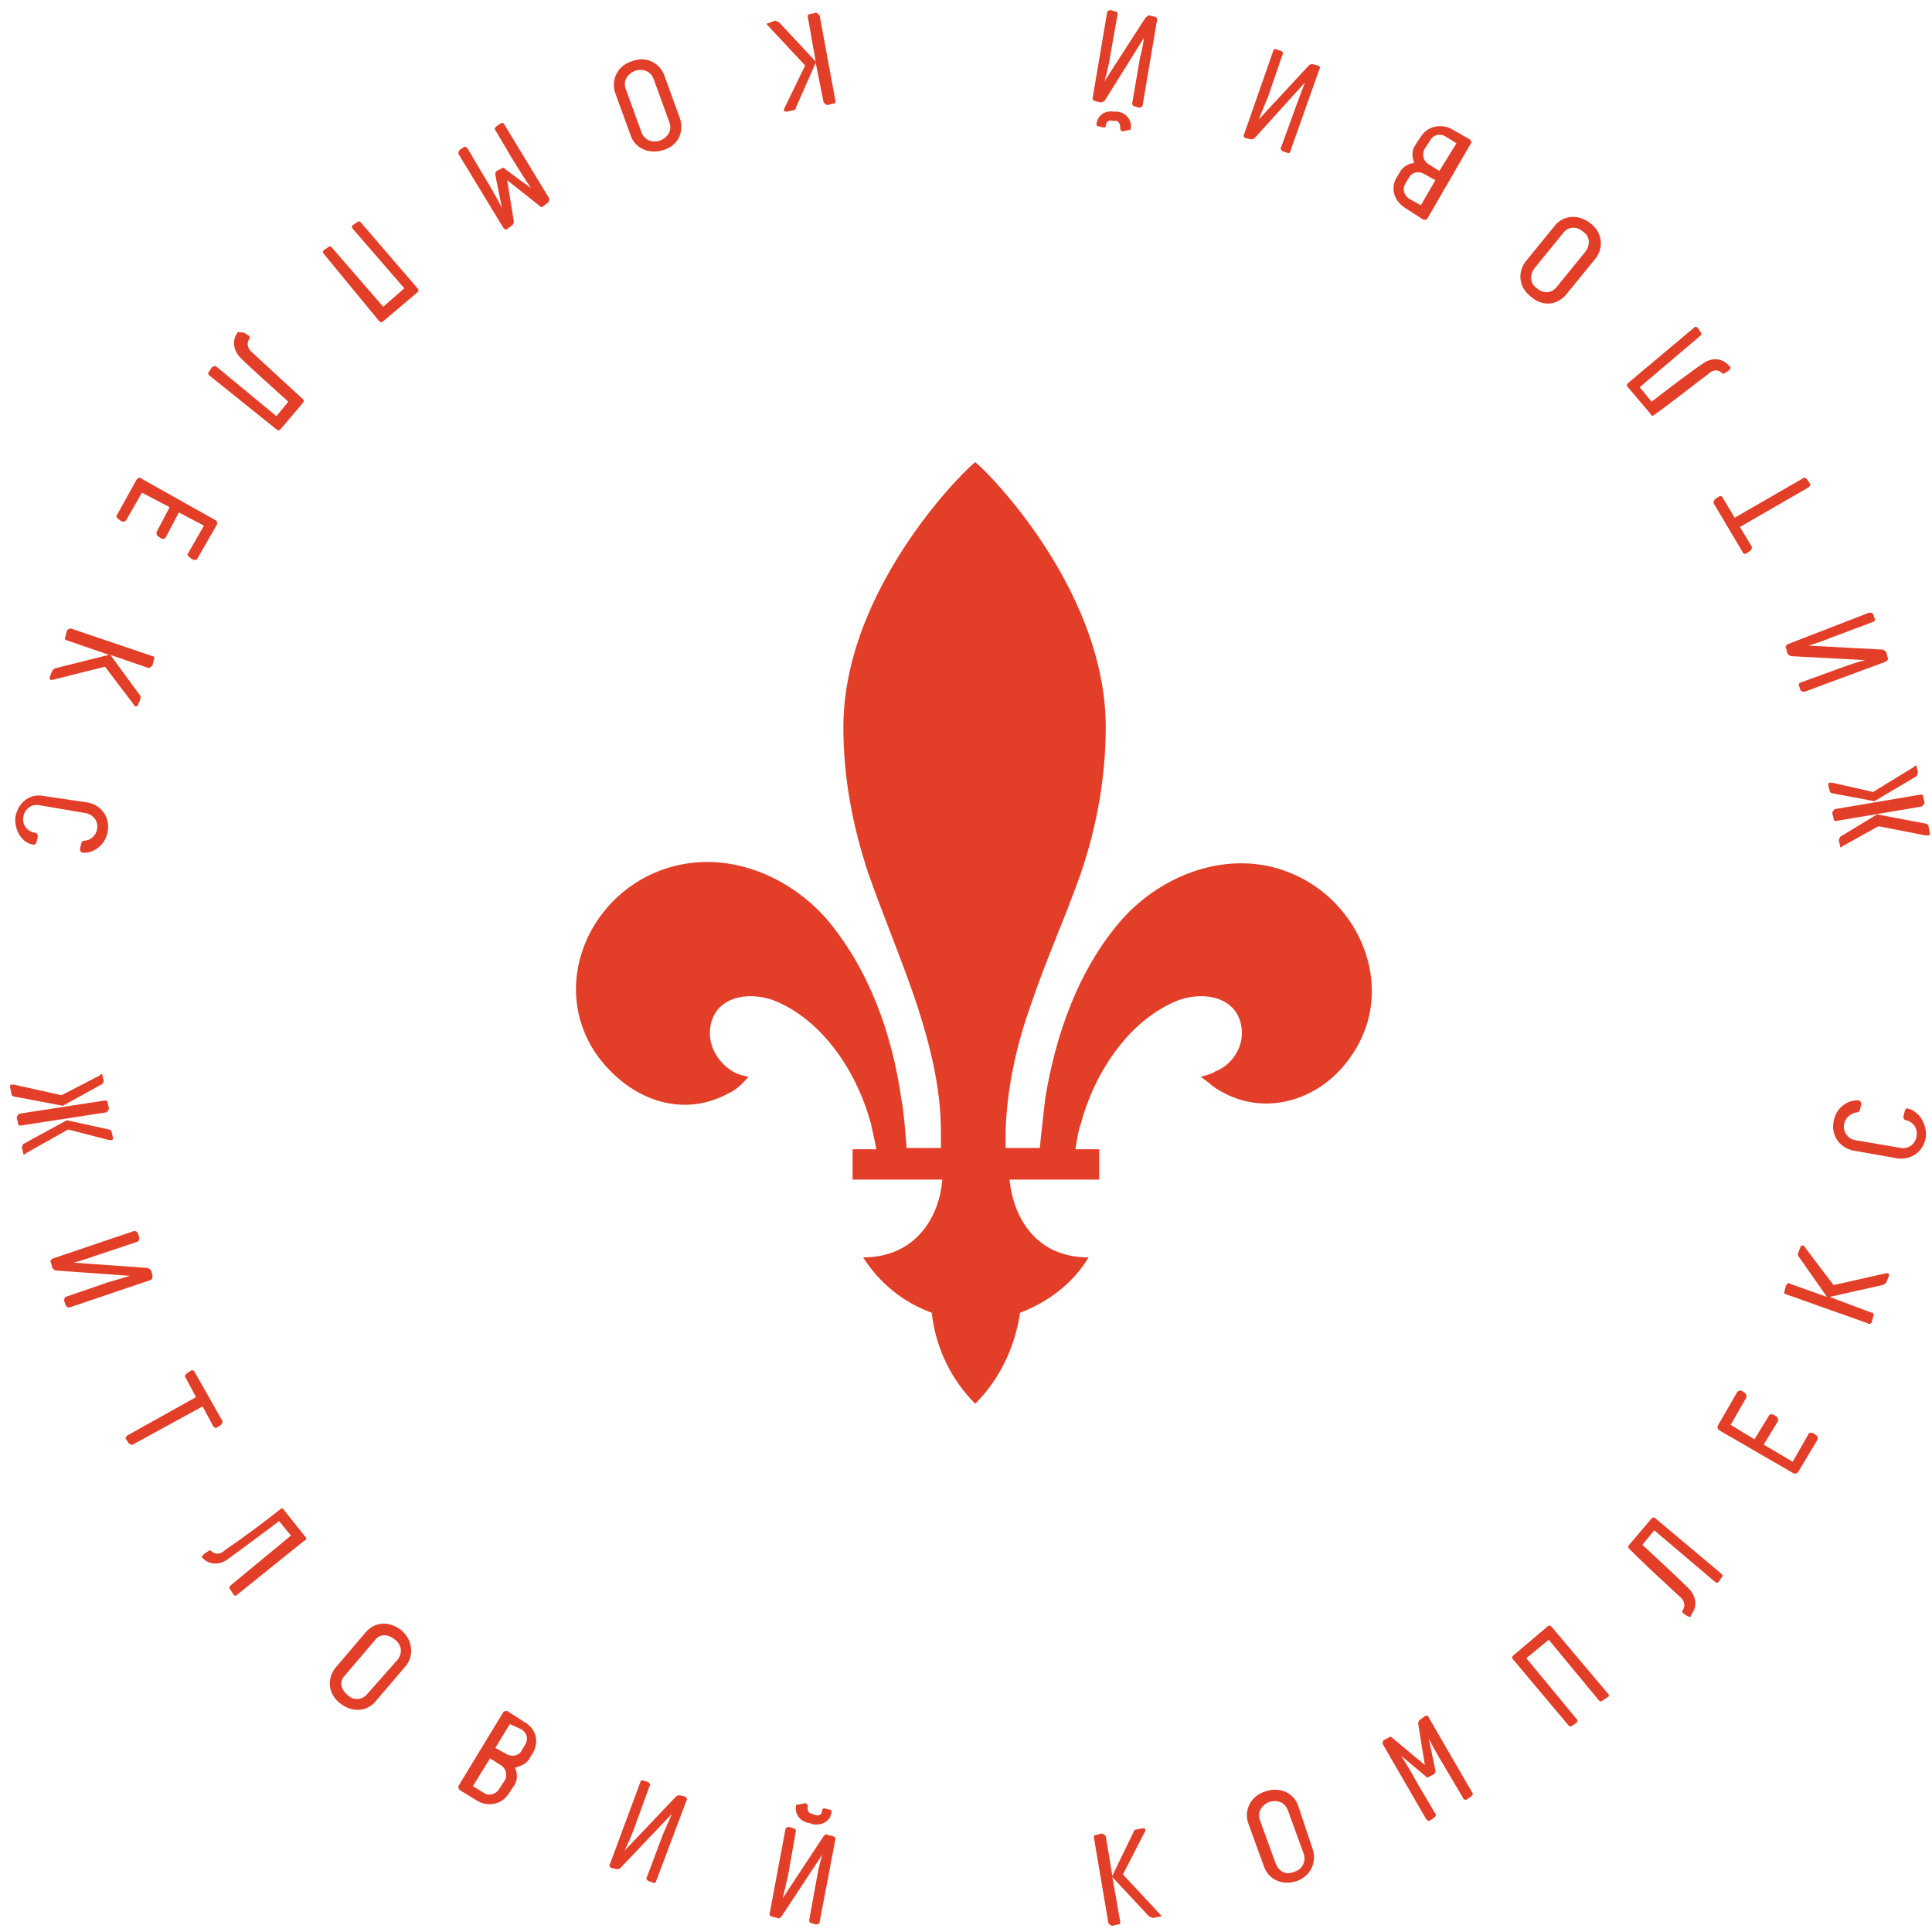 <svg width="140" height="140" viewBox="0 0 140 140" fill="none" xmlns="http://www.w3.org/2000/svg">
<path d="M4.936 81.847L1.879 83.567L1.783 83.662C1.688 83.662 1.688 83.662 1.688 83.567L1.592 83.185C1.592 82.994 1.688 82.898 1.688 82.898L4.841 81.178L7.898 81.847C7.994 81.847 8.089 81.943 8.089 82.038L8.185 82.421C8.185 82.516 8.185 82.612 8.089 82.612C8.089 82.612 7.994 82.612 7.898 82.612L4.936 81.847ZM1.497 81.561C1.401 81.561 1.306 81.561 1.306 81.37L1.21 80.987C1.21 80.892 1.306 80.796 1.401 80.701L7.611 79.745C7.707 79.745 7.802 79.745 7.802 79.936L7.898 80.319C7.898 80.414 7.802 80.51 7.707 80.605L1.497 81.561ZM7.229 77.93L7.325 77.835C7.42 77.835 7.42 77.835 7.42 77.93L7.516 78.312C7.516 78.408 7.42 78.599 7.325 78.599L4.554 80.127L1.019 79.459C0.924 79.459 0.828 79.363 0.828 79.268L0.732 78.79C0.732 78.694 0.732 78.599 0.828 78.599C0.828 78.599 0.924 78.599 1.019 78.599L4.459 79.363L7.229 77.93Z" fill="#E23E28"/>
<path d="M5.031 94.745C4.936 94.745 4.84 94.745 4.745 94.554L4.649 94.268C4.649 94.172 4.649 94.076 4.745 93.981L7.802 92.93C8.471 92.739 9.426 92.452 9.426 92.452L4.076 92.07C3.981 92.07 3.885 91.975 3.789 91.879L3.694 91.497C3.598 91.401 3.694 91.306 3.789 91.21L9.713 89.204C9.809 89.204 9.904 89.204 10 89.395L10.095 89.682C10.095 89.777 10.095 89.873 10 89.968L6.847 91.019C6.082 91.306 5.318 91.497 5.318 91.497L10.668 91.879C10.764 91.879 10.86 91.975 10.955 92.07L11.051 92.452C11.051 92.548 11.051 92.643 10.955 92.739L5.031 94.745Z" fill="#E23E28"/>
<path d="M9.618 104.682C9.522 104.682 9.427 104.682 9.331 104.586L9.14 104.299C9.045 104.204 9.14 104.108 9.236 104.013L14.204 101.242L13.44 99.809C13.344 99.713 13.44 99.618 13.535 99.522L13.822 99.331C13.917 99.236 14.108 99.331 14.108 99.427L16.115 102.962C16.115 103.057 16.115 103.153 16.019 103.249L15.732 103.44C15.637 103.535 15.541 103.44 15.446 103.344L14.682 101.911L9.618 104.682Z" fill="#E23E28"/>
<path d="M14.777 112.611L15.064 112.42C15.159 112.325 15.255 112.325 15.35 112.42C15.541 112.611 15.924 112.707 16.306 112.325C17.834 111.274 18.981 110.414 20.318 109.363C20.414 109.268 20.509 109.268 20.605 109.459L22.134 111.369C22.229 111.465 22.229 111.561 22.038 111.656L17.166 115.573C17.07 115.669 16.974 115.669 16.879 115.478L16.688 115.191C16.592 115.096 16.592 115 16.688 114.904L21.083 111.274L20.223 110.223C18.981 111.178 17.261 112.42 16.497 112.994C15.828 113.471 15.064 113.376 14.586 112.803C14.681 112.803 14.681 112.707 14.777 112.611Z" fill="#E23E28"/>
<path d="M28.822 120.255C29.109 119.872 29.204 119.299 28.631 118.821C28.058 118.344 27.485 118.439 27.198 118.821L25 121.401C24.618 121.783 24.618 122.357 25.192 122.834C25.669 123.312 26.338 123.121 26.625 122.739L28.822 120.255ZM27.198 123.312C26.625 123.981 25.574 124.172 24.618 123.407C23.663 122.643 23.758 121.497 24.332 120.828L26.529 118.248C27.102 117.579 28.153 117.388 29.109 118.153C29.969 118.917 29.968 120.064 29.395 120.732L27.198 123.312Z" fill="#E23E28"/>
<path d="M36.943 124.936L35.892 126.656L36.752 127.134C37.134 127.325 37.612 127.229 37.803 126.847L38.089 126.369C38.281 125.987 38.185 125.605 37.803 125.319L36.943 124.936ZM34.268 129.427L35.032 129.905C35.414 130.191 35.987 130 36.179 129.618L36.561 129.045C36.752 128.758 36.752 128.185 36.274 127.898L35.51 127.42L34.268 129.427ZM38.089 124.841C38.854 125.319 39.045 126.178 38.663 126.943L38.376 127.42C38.185 127.803 37.707 127.994 37.325 128.089C37.516 128.567 37.516 129.045 37.23 129.427L36.847 130C36.37 130.764 35.319 130.955 34.554 130.478L33.312 129.713C33.217 129.618 33.217 129.522 33.217 129.427L36.465 124.077C36.561 123.981 36.656 123.981 36.752 123.981L38.089 124.841Z" fill="#E23E28"/>
<path d="M47.548 136.306C47.548 136.401 47.452 136.497 47.261 136.401L46.974 136.306C46.879 136.21 46.783 136.115 46.879 136.019L48.025 132.962C48.312 132.293 48.694 131.433 48.694 131.433L44.968 135.35C44.872 135.446 44.777 135.446 44.681 135.446L44.299 135.35C44.204 135.35 44.108 135.159 44.204 135.064L46.401 129.14C46.401 129.044 46.497 128.949 46.688 129.044L46.974 129.14C47.07 129.236 47.165 129.331 47.07 129.427L45.923 132.579C45.637 133.344 45.255 134.108 45.255 134.108L48.981 130.191C49.076 130.095 49.172 130.095 49.267 130.095L49.65 130.191C49.745 130.286 49.841 130.382 49.745 130.478L47.548 136.306Z" fill="#E23E28"/>
<path d="M58.344 130.669C58.44 130.669 58.535 130.764 58.535 130.86C58.535 131.051 58.44 131.337 58.822 131.433L59.109 131.529C59.491 131.624 59.586 131.337 59.586 131.146C59.586 131.051 59.682 131.051 59.777 131.051L60.16 131.146C60.255 131.146 60.255 131.242 60.255 131.337C60.16 131.911 59.682 132.293 58.917 132.197L58.631 132.102C57.962 132.006 57.58 131.433 57.675 130.86C57.675 130.764 57.771 130.764 57.867 130.764L58.344 130.669ZM59.395 139.267C59.395 139.363 59.3 139.459 59.109 139.459L58.822 139.363C58.726 139.363 58.631 139.267 58.631 139.172L59.204 136.019C59.3 135.35 59.586 134.395 59.586 134.395L56.624 138.885C56.529 138.981 56.433 139.076 56.338 138.981L55.956 138.885C55.86 138.885 55.765 138.79 55.765 138.694L56.911 132.58C56.911 132.484 57.007 132.388 57.198 132.388L57.484 132.484C57.58 132.484 57.675 132.58 57.675 132.675L57.102 135.923C56.911 136.783 56.72 137.548 56.72 137.548L59.682 133.057C59.777 132.962 59.873 132.866 59.968 132.962L60.351 133.057C60.446 133.057 60.542 133.153 60.542 133.248L59.395 139.267Z" fill="#E23E28"/>
<path d="M81.37 135.828L84.045 138.694L84.14 138.79C84.14 138.885 84.14 138.885 84.045 138.885L83.567 138.981C83.471 138.981 83.376 138.885 83.28 138.885L80.605 136.019L81.178 139.267C81.178 139.363 81.178 139.458 80.987 139.458L80.605 139.554C80.51 139.554 80.414 139.458 80.319 139.363L79.268 133.153C79.268 133.057 79.268 132.962 79.459 132.962L79.841 132.866C79.936 132.866 80.032 132.962 80.127 133.057L80.605 135.923L82.134 132.771C82.134 132.675 82.229 132.579 82.325 132.579L82.803 132.484C82.898 132.484 82.994 132.484 82.994 132.579V132.675L81.37 135.828Z" fill="#E23E28"/>
<path d="M93.312 131.146C93.121 130.669 92.643 130.382 91.974 130.573C91.306 130.86 91.115 131.433 91.306 131.911L92.452 135.064C92.643 135.541 93.121 135.924 93.79 135.637C94.458 135.446 94.65 134.777 94.458 134.299L93.312 131.146ZM95.127 134.013C95.414 134.873 95.032 135.924 93.981 136.306C92.834 136.688 91.879 136.115 91.592 135.255L90.446 132.102C90.159 131.242 90.541 130.191 91.688 129.809C92.834 129.427 93.79 130 94.076 130.86L95.127 134.013Z" fill="#E23E28"/>
<path d="M104.013 128.28C104.013 128.376 104.013 128.471 103.918 128.567L103.535 128.758C103.44 128.854 103.344 128.758 103.249 128.662L101.529 127.229C101.529 127.229 102.102 128.089 102.771 129.331L104.013 131.433C104.109 131.529 104.013 131.624 103.918 131.72L103.631 131.911C103.535 132.006 103.44 131.911 103.344 131.815L100.191 126.369C100.191 126.274 100.191 126.178 100.287 126.083L100.669 125.892C100.765 125.796 100.86 125.892 100.956 125.987L103.249 127.898L102.771 124.936C102.771 124.841 102.771 124.745 102.867 124.65L103.249 124.363C103.344 124.268 103.535 124.363 103.535 124.459L106.688 129.904C106.784 130 106.688 130.096 106.593 130.191L106.306 130.382C106.211 130.478 106.019 130.382 106.019 130.287L104.777 128.185C104.013 126.943 103.535 125.987 103.535 125.987L104.013 128.28Z" fill="#E23E28"/>
<path d="M116.529 122.739C116.624 122.834 116.624 122.93 116.433 123.025L116.147 123.216C116.051 123.312 115.956 123.312 115.86 123.216L112.229 118.822L110.605 120.159L114.236 124.554C114.331 124.65 114.331 124.745 114.236 124.841L113.949 125.032C113.854 125.127 113.758 125.127 113.663 125.032L109.65 120.255C109.554 120.159 109.554 120.064 109.65 119.968L112.134 117.866C112.229 117.771 112.325 117.771 112.42 117.866L116.529 122.739Z" fill="#E23E28"/>
<path d="M122.261 117.102L121.974 116.911C121.879 116.815 121.879 116.72 121.974 116.624C122.07 116.433 122.165 116.051 121.688 115.669C120.35 114.427 119.299 113.471 118.057 112.229C117.961 112.134 117.961 112.038 118.057 111.943L119.681 110.032C119.777 109.936 119.872 109.936 119.968 110.032L124.745 114.045C124.84 114.14 124.84 114.236 124.745 114.331L124.554 114.618C124.458 114.713 124.363 114.713 124.267 114.618L119.872 110.892L119.012 111.943C120.159 112.994 121.688 114.427 122.356 115.096C122.93 115.669 123.025 116.433 122.547 117.006C122.547 117.197 122.452 117.197 122.261 117.102Z" fill="#E23E28"/>
<path d="M130.287 106.688C130.191 106.783 130.096 106.783 130 106.783L124.555 103.63C124.459 103.535 124.459 103.439 124.459 103.344L125.892 100.86C125.988 100.764 126.083 100.764 126.179 100.764L126.465 100.955C126.561 101.051 126.561 101.146 126.561 101.242L125.414 103.248L127.134 104.299L128.185 102.579C128.185 102.484 128.376 102.484 128.472 102.484L128.758 102.675C128.854 102.771 128.854 102.866 128.854 102.962L127.803 104.681L129.905 105.923L131.051 103.917C131.051 103.821 131.242 103.821 131.338 103.821L131.625 104.013C131.72 104.108 131.72 104.204 131.72 104.299L130.287 106.688Z" fill="#E23E28"/>
<path d="M132.867 93.121L136.688 92.261C136.784 92.261 136.784 92.261 136.784 92.261C136.879 92.261 136.879 92.357 136.879 92.452L136.688 92.93C136.593 93.025 136.497 93.121 136.402 93.121L132.58 93.981L135.637 95.127C135.733 95.127 135.828 95.223 135.733 95.414L135.637 95.796C135.637 95.892 135.446 95.987 135.351 95.892L129.427 93.79C129.332 93.79 129.236 93.694 129.332 93.503L129.427 93.121C129.523 93.025 129.618 92.93 129.714 93.025L132.389 93.981L130.383 91.115C130.287 91.019 130.287 90.923 130.287 90.828L130.478 90.35C130.478 90.255 130.574 90.255 130.669 90.255C130.669 90.255 130.765 90.255 130.765 90.35L132.867 93.121Z" fill="#E23E28"/>
<path d="M139.555 82.42C139.363 83.471 138.504 84.045 137.548 83.949L134.3 83.376C133.344 83.185 132.676 82.325 132.867 81.274C133.058 80.127 134.109 79.65 134.682 79.745C134.777 79.745 134.873 79.841 134.873 80.032L134.777 80.414C134.777 80.51 134.682 80.605 134.586 80.605C134.3 80.605 133.727 80.892 133.631 81.465C133.535 82.038 133.918 82.516 134.395 82.612L137.739 83.185C138.313 83.28 138.79 82.898 138.886 82.325C138.981 81.752 138.599 81.274 138.121 81.178C138.026 81.178 137.93 81.083 137.93 80.892L138.026 80.51C138.026 80.414 138.121 80.319 138.217 80.319C139.077 80.51 139.65 81.465 139.555 82.42Z" fill="#E23E28"/>
<path d="M133.535 61.306L133.44 61.401C133.344 61.401 133.344 61.401 133.344 61.306L133.249 60.924C133.249 60.828 133.344 60.637 133.344 60.637L136.019 59.013L139.554 59.682C139.65 59.682 139.746 59.777 139.746 59.873L139.841 60.35C139.841 60.446 139.841 60.541 139.746 60.541C139.746 60.541 139.65 60.541 139.554 60.541L136.115 59.873L133.535 61.306ZM139.172 57.58C139.268 57.58 139.363 57.58 139.363 57.771L139.459 58.153C139.459 58.248 139.363 58.344 139.268 58.44L133.058 59.49C132.962 59.49 132.867 59.49 132.867 59.299L132.771 58.917C132.771 58.822 132.867 58.726 132.962 58.631L139.172 57.58ZM135.733 57.389L138.695 55.573L138.79 55.478C138.886 55.478 138.886 55.478 138.886 55.573L138.981 55.956C138.981 56.051 138.886 56.242 138.886 56.242L135.828 58.057L132.771 57.484C132.675 57.484 132.58 57.389 132.58 57.293L132.484 56.911C132.484 56.815 132.484 56.72 132.58 56.72C132.58 56.72 132.675 56.72 132.771 56.72L135.733 57.389Z" fill="#E23E28"/>
<path d="M135.445 44.395C135.541 44.395 135.636 44.395 135.732 44.49L135.828 44.777C135.923 44.873 135.828 45.064 135.732 45.064L132.675 46.21C132.006 46.497 131.05 46.783 131.05 46.783L136.401 47.07C136.496 47.07 136.592 47.166 136.687 47.261L136.783 47.643C136.879 47.739 136.783 47.834 136.687 47.93L130.764 50.127C130.668 50.127 130.573 50.127 130.477 50.032L130.382 49.745C130.286 49.65 130.382 49.459 130.477 49.459L133.63 48.312C134.394 48.025 135.159 47.834 135.159 47.834L129.808 47.548C129.713 47.548 129.617 47.452 129.522 47.357L129.426 46.974C129.331 46.879 129.426 46.783 129.522 46.688L135.445 44.395Z" fill="#E23E28"/>
<path d="M130.669 34.65C130.764 34.554 130.86 34.65 130.955 34.745L131.146 35.032C131.242 35.127 131.146 35.223 131.051 35.319L126.083 38.185L126.943 39.618C126.943 39.713 126.943 39.809 126.847 39.904L126.56 40.096C126.465 40.191 126.274 40.096 126.274 40L124.172 36.465C124.172 36.369 124.172 36.274 124.267 36.178L124.554 35.987C124.65 35.892 124.841 35.987 124.841 36.083L125.701 37.516L130.669 34.65Z" fill="#E23E28"/>
<path d="M125.318 26.815L125.031 27.006C124.936 27.102 124.84 27.102 124.745 27.006C124.554 26.815 124.172 26.72 123.789 27.102C122.261 28.248 121.21 29.108 119.872 30.064C119.777 30.159 119.681 30.159 119.586 29.968L117.961 28.057C117.866 27.962 117.866 27.866 117.961 27.771L122.738 23.758C122.834 23.662 122.929 23.662 123.025 23.758L123.216 24.045C123.312 24.14 123.312 24.236 123.216 24.331L118.821 28.057L119.681 29.108C120.923 28.153 122.547 26.911 123.407 26.338C124.076 25.86 124.84 25.955 125.318 26.529C125.414 26.529 125.414 26.72 125.318 26.815Z" fill="#E23E28"/>
<path d="M111.178 19.459C110.892 19.841 110.796 20.509 111.369 20.892C111.943 21.369 112.516 21.178 112.802 20.796L114.904 18.216C115.191 17.834 115.287 17.166 114.713 16.783C114.14 16.306 113.567 16.497 113.28 16.879L111.178 19.459ZM112.707 16.306C113.28 15.637 114.331 15.446 115.287 16.21C116.242 16.974 116.146 18.121 115.573 18.79L113.471 21.369C112.898 22.038 111.847 22.325 110.892 21.465C109.936 20.701 110.032 19.554 110.605 18.885L112.707 16.306Z" fill="#E23E28"/>
<path d="M105.541 10.382L104.777 9.904C104.299 9.618 103.821 9.809 103.63 10.191L103.248 10.764C103.057 11.051 103.057 11.624 103.535 11.911L104.299 12.389L105.541 10.382ZM102.961 14.873L104.012 13.057L103.152 12.58C102.77 12.389 102.293 12.484 102.101 12.866L101.815 13.344C101.624 13.726 101.719 14.108 102.101 14.395L102.961 14.873ZM101.815 15.064C101.051 14.586 100.764 13.726 101.146 12.962L101.433 12.484C101.624 12.102 102.101 11.815 102.484 11.815C102.293 11.338 102.293 10.86 102.579 10.478L102.961 9.904C103.439 9.14 104.394 8.949 105.159 9.331L106.496 10.096C106.592 10.191 106.687 10.287 106.592 10.382L103.439 15.828C103.439 15.924 103.248 15.924 103.152 15.924L101.815 15.064Z" fill="#E23E28"/>
<path d="M92.261 3.694C92.261 3.599 92.356 3.503 92.547 3.599L92.834 3.694C92.929 3.694 93.025 3.885 92.929 3.981L91.879 7.038C91.592 7.707 91.21 8.662 91.21 8.662L94.84 4.745C94.936 4.65 95.031 4.65 95.127 4.65L95.509 4.745C95.605 4.745 95.7 4.936 95.605 5.032L93.503 10.955C93.503 11.051 93.407 11.146 93.216 11.051L92.929 10.955C92.834 10.86 92.738 10.764 92.834 10.669L93.98 7.516C94.267 6.752 94.554 5.987 94.554 5.987L90.923 10C90.828 10.095 90.732 10.095 90.636 10.095L90.254 10C90.159 10 90.063 9.809 90.159 9.713L92.261 3.694Z" fill="#E23E28"/>
<path d="M81.369 9.522C81.274 9.522 81.178 9.427 81.178 9.331C81.178 9.14 81.178 8.853 80.892 8.758H80.605C80.223 8.662 80.127 8.949 80.127 9.14C80.127 9.236 80.032 9.236 79.936 9.236L79.554 9.14C79.459 9.14 79.459 9.045 79.459 8.949C79.554 8.376 80.032 7.994 80.701 8.089H80.987C81.656 8.185 82.038 8.758 81.943 9.331C81.943 9.427 81.847 9.427 81.751 9.427L81.369 9.522ZM80.223 0.924C80.223 0.828 80.318 0.732 80.51 0.732L80.796 0.828C80.987 0.828 80.987 0.924 80.987 1.019L80.414 4.267C80.318 4.936 80.032 5.892 80.032 5.892L82.993 1.306C83.089 1.21 83.185 1.115 83.28 1.115L83.662 1.21C83.758 1.21 83.853 1.306 83.853 1.401L82.802 7.611C82.802 7.707 82.707 7.802 82.516 7.802L82.229 7.707C82.134 7.707 82.038 7.611 82.038 7.516L82.611 4.172C82.802 3.503 82.898 2.739 82.898 2.739L80.032 7.325C80.032 7.325 79.841 7.42 79.745 7.42L79.363 7.325C79.267 7.325 79.172 7.229 79.172 7.134L80.223 0.924Z" fill="#E23E28"/>
<path d="M58.344 4.745L55.669 1.879L55.573 1.783C55.573 1.688 55.573 1.688 55.669 1.688L56.147 1.497C56.242 1.497 56.338 1.592 56.433 1.592L59.108 4.459L58.535 1.21C58.535 1.115 58.535 1.019 58.726 1.019L59.108 0.924C59.204 0.924 59.299 1.019 59.395 1.115L60.541 7.325C60.541 7.42 60.541 7.516 60.35 7.516L59.968 7.611C59.873 7.611 59.777 7.516 59.681 7.42L59.108 4.554L57.675 7.803C57.675 7.898 57.58 7.994 57.484 7.994L57.006 8.089C56.911 8.089 56.815 8.089 56.815 7.994V7.898L58.344 4.745Z" fill="#E23E28"/>
<path d="M46.497 9.618C46.688 10.095 47.165 10.382 47.834 10.191C48.503 9.904 48.694 9.331 48.503 8.853L47.356 5.701C47.165 5.223 46.688 4.936 46.019 5.127C45.35 5.414 45.159 5.987 45.35 6.465L46.497 9.618ZM44.586 6.752C44.299 5.987 44.586 4.841 45.732 4.459C46.879 3.981 47.834 4.65 48.121 5.414L49.267 8.567C49.554 9.427 49.267 10.478 48.121 10.86C46.974 11.242 46.019 10.669 45.732 9.904L44.586 6.752Z" fill="#E23E28"/>
<path d="M35.892 12.675C35.892 12.58 35.892 12.484 35.987 12.389L36.37 12.197C36.465 12.102 36.561 12.197 36.656 12.293L38.472 13.63C38.472 13.63 37.898 12.771 37.134 11.529L35.892 9.427C35.796 9.331 35.892 9.236 35.987 9.14L36.274 8.949C36.37 8.853 36.561 8.949 36.561 9.045L39.809 14.395C39.809 14.49 39.809 14.586 39.714 14.681L39.331 14.968C39.236 15.064 39.14 14.968 39.045 14.873L36.752 13.057L37.23 16.019C37.23 16.115 37.23 16.21 37.134 16.306L36.752 16.592C36.656 16.688 36.561 16.592 36.465 16.497L33.217 11.146C33.217 11.051 33.217 10.955 33.312 10.86L33.599 10.669C33.694 10.573 33.79 10.669 33.886 10.764L35.128 12.866C35.892 14.108 36.37 15.064 36.37 15.064L35.892 12.675Z" fill="#E23E28"/>
<path d="M23.471 18.408C23.375 18.312 23.375 18.216 23.471 18.121L23.758 17.93C23.853 17.834 23.949 17.834 24.044 17.93L27.77 22.229L29.299 20.892L25.573 16.592C25.477 16.497 25.477 16.401 25.573 16.306L25.86 16.115C25.955 16.019 26.051 16.019 26.146 16.115L30.255 20.892C30.35 20.987 30.35 21.083 30.255 21.178L27.77 23.28C27.675 23.376 27.579 23.376 27.484 23.28L23.471 18.408Z" fill="#E23E28"/>
<path d="M17.739 24.14L18.026 24.331C18.121 24.427 18.121 24.522 18.026 24.618C17.93 24.809 17.835 25.191 18.312 25.573C19.65 26.815 20.701 27.77 21.943 28.917C22.038 29.013 22.038 29.108 21.943 29.204L20.319 31.114C20.223 31.21 20.128 31.21 20.032 31.114L15.159 27.197C15.064 27.102 15.064 27.006 15.159 26.911L15.351 26.624C15.446 26.529 15.542 26.529 15.637 26.529L20.032 30.159L20.892 29.108C19.745 28.057 18.217 26.72 17.453 25.955C16.879 25.382 16.784 24.618 17.262 24.044C17.548 24.14 17.644 24.044 17.739 24.14Z" fill="#E23E28"/>
<path d="M9.904 34.745C10 34.65 10.095 34.554 10.191 34.65L15.637 37.707C15.732 37.707 15.732 37.898 15.732 37.994L14.299 40.478C14.299 40.573 14.108 40.573 14.013 40.573L13.726 40.382C13.63 40.287 13.535 40.191 13.63 40.096L14.777 38.089L12.962 37.134L12.006 38.949C12.006 39.045 11.815 39.045 11.72 39.045L11.433 38.853C11.338 38.758 11.338 38.662 11.338 38.567L12.293 36.752L10.287 35.701L9.14 37.707C9.044 37.803 8.949 37.803 8.853 37.803L8.567 37.611C8.471 37.516 8.376 37.42 8.471 37.325L9.904 34.745Z" fill="#E23E28"/>
<path d="M7.611 48.312L3.79 49.267C3.694 49.267 3.694 49.267 3.694 49.267C3.599 49.267 3.599 49.172 3.599 49.076L3.79 48.599C3.885 48.503 3.981 48.407 4.076 48.407L7.898 47.452L4.841 46.401C4.745 46.401 4.65 46.306 4.745 46.114L4.841 45.732C4.841 45.637 5.032 45.541 5.127 45.541L11.051 47.548C11.146 47.548 11.242 47.643 11.146 47.834L11.051 48.216C10.955 48.312 10.86 48.407 10.764 48.407L7.994 47.452L10.095 50.318C10.191 50.414 10.191 50.509 10.191 50.605L10 51.083C10 51.178 9.904 51.178 9.809 51.178C9.809 51.178 9.713 51.178 9.713 51.083L7.611 48.312Z" fill="#E23E28"/>
<path d="M1.115 59.204C1.306 58.153 2.166 57.484 3.121 57.675L6.37 58.153C7.325 58.344 7.994 59.204 7.803 60.255C7.612 61.401 6.561 61.879 5.987 61.783C5.892 61.783 5.796 61.688 5.796 61.497L5.892 61.115C5.892 61.019 5.987 60.923 6.083 60.923C6.465 60.923 6.943 60.637 7.038 60.064C7.134 59.49 6.752 59.013 6.179 58.917L2.835 58.344C2.261 58.248 1.784 58.63 1.688 59.204C1.593 59.777 1.975 60.255 2.548 60.35C2.644 60.35 2.739 60.446 2.739 60.637L2.644 61.019C2.644 61.115 2.548 61.21 2.452 61.21C1.593 61.115 1.019 60.159 1.115 59.204Z" fill="#E23E28"/>
<path d="M52.324 79.459C52.707 79.267 53.184 79.076 53.471 78.79C53.758 78.599 54.235 78.025 54.235 78.025C54.235 78.025 53.662 77.93 53.28 77.739C52.133 77.166 51.273 75.828 51.465 74.49C51.751 72.198 54.235 71.815 56.05 72.484C59.681 73.917 62.165 77.834 63.121 81.465C63.216 81.943 63.407 82.707 63.503 83.28H61.783V85.478H68.28C68.089 88.153 66.369 91.115 62.547 91.115C63.694 92.93 65.414 94.363 67.516 95.127C67.802 97.707 68.949 100 70.668 101.72C72.388 100 73.535 97.707 73.917 95.127C75.923 94.363 77.738 93.025 78.885 91.115C75.063 91.115 73.439 88.248 73.152 85.478H79.649V83.28H77.93C78.025 82.707 78.121 81.943 78.312 81.465C79.267 77.834 81.751 73.917 85.382 72.484C87.197 71.815 89.681 72.198 89.968 74.49C90.159 75.828 89.299 77.166 88.057 77.643C87.77 77.834 87.388 77.93 87.006 78.025C87.006 78.025 87.675 78.503 87.866 78.694C88.248 78.981 88.63 79.172 89.012 79.363C92.356 80.892 96.082 79.363 97.993 76.401C101.242 71.624 98.566 65.223 93.407 63.217C89.108 61.497 84.235 63.312 81.273 66.656C78.121 70.287 76.496 74.968 75.732 79.65C75.636 80.605 75.445 82.134 75.35 83.185H72.866C72.866 82.803 72.866 82.42 72.866 82.038C72.961 78.885 73.63 75.828 74.681 72.866C75.732 69.713 77.165 66.561 78.312 63.312C79.458 59.968 80.127 56.338 80.127 52.707C80.127 42.293 70.764 33.408 70.668 33.503C70.573 33.408 61.114 42.293 61.114 52.707C61.114 56.338 61.783 59.873 62.929 63.312C64.076 66.561 65.414 69.713 66.465 72.866C67.42 75.828 68.184 78.885 68.184 82.038C68.184 82.42 68.184 82.803 68.184 83.185H65.7C65.605 82.134 65.509 80.605 65.318 79.65C64.649 74.968 63.025 70.287 59.872 66.561C56.91 63.217 52.133 61.401 47.738 63.121C42.579 65.127 39.904 71.433 43.152 76.306C45.35 79.459 48.98 80.987 52.324 79.459Z" fill="#E23E28"/>
</svg>
